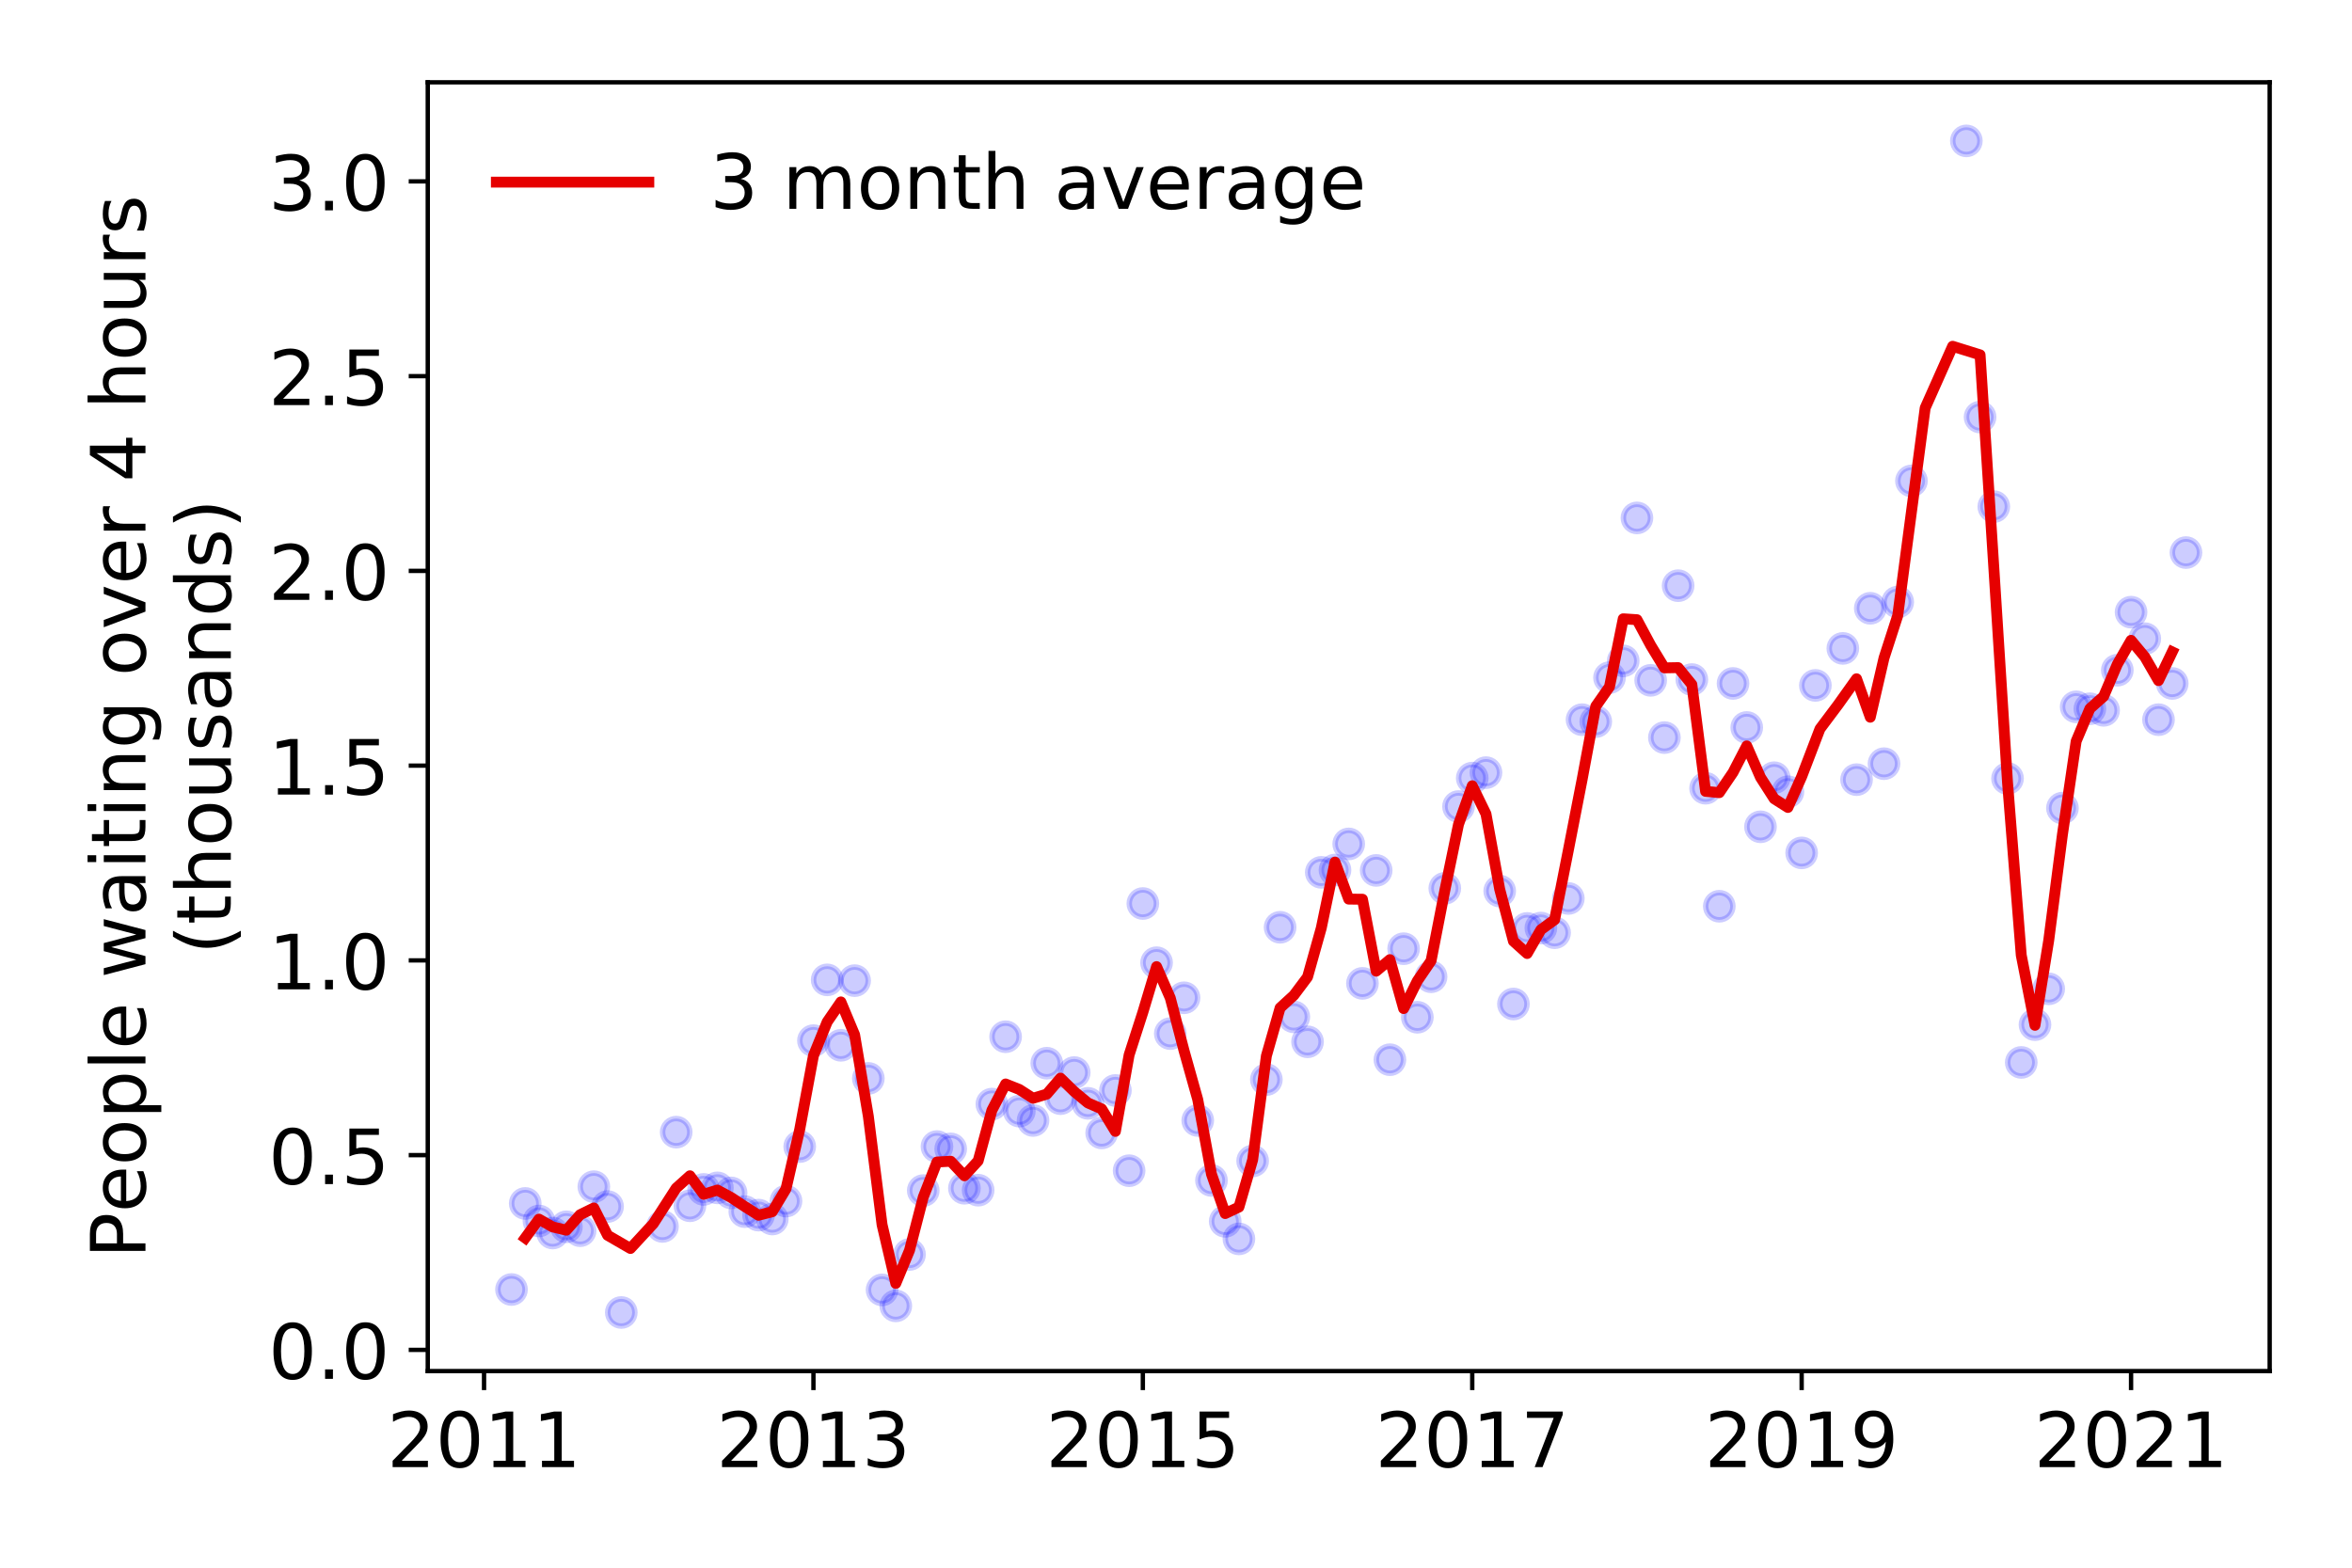 <?xml version="1.0" encoding="utf-8" standalone="no"?>
<!DOCTYPE svg PUBLIC "-//W3C//DTD SVG 1.1//EN"
  "http://www.w3.org/Graphics/SVG/1.1/DTD/svg11.dtd">
<!-- Created with matplotlib (https://matplotlib.org/) -->
<svg height="288pt" version="1.1" viewBox="0 0 432 288" width="432pt" xmlns="http://www.w3.org/2000/svg" xmlns:xlink="http://www.w3.org/1999/xlink">
 <defs>
  <style type="text/css">
*{stroke-linecap:butt;stroke-linejoin:round;}
  </style>
 </defs>
 <g id="figure_1">
  <g id="patch_1">
   <path d="M 0 288 
L 432 288 
L 432 0 
L 0 0 
z
" style="fill:#ffffff;"/>
  </g>
  <g id="axes_1">
   <g id="patch_2">
    <path d="M 78.57 251.88 
L 416.88 251.88 
L 416.88 15.12 
L 78.57 15.12 
z
" style="fill:#ffffff;"/>
   </g>
   <g id="matplotlib.axis_1">
    <g id="xtick_1">
     <g id="line2d_1">
      <defs>
       <path d="M 0 0 
L 0 3.5 
" id="m5e35ccc329" style="stroke:#000000;stroke-width:0.8;"/>
      </defs>
      <g>
       <use style="stroke:#000000;stroke-width:0.8;" x="88.906" xlink:href="#m5e35ccc329" y="251.88"/>
      </g>
     </g>
     <g id="text_1">
      <!-- 2011 -->
      <defs>
       <path d="M 19.188 8.297 
L 53.609 8.297 
L 53.609 0 
L 7.328 0 
L 7.328 8.297 
Q 12.938 14.109 22.625 23.891 
Q 32.328 33.688 34.812 36.531 
Q 39.547 41.844 41.422 45.531 
Q 43.312 49.219 43.312 52.781 
Q 43.312 58.594 39.234 62.25 
Q 35.156 65.922 28.609 65.922 
Q 23.969 65.922 18.812 64.312 
Q 13.672 62.703 7.812 59.422 
L 7.812 69.391 
Q 13.766 71.781 18.938 73 
Q 24.125 74.219 28.422 74.219 
Q 39.75 74.219 46.484 68.547 
Q 53.219 62.891 53.219 53.422 
Q 53.219 48.922 51.531 44.891 
Q 49.859 40.875 45.406 35.406 
Q 44.188 33.984 37.641 27.219 
Q 31.109 20.453 19.188 8.297 
z
" id="DejaVuSans-50"/>
       <path d="M 31.781 66.406 
Q 24.172 66.406 20.328 58.906 
Q 16.5 51.422 16.5 36.375 
Q 16.5 21.391 20.328 13.891 
Q 24.172 6.391 31.781 6.391 
Q 39.453 6.391 43.281 13.891 
Q 47.125 21.391 47.125 36.375 
Q 47.125 51.422 43.281 58.906 
Q 39.453 66.406 31.781 66.406 
z
M 31.781 74.219 
Q 44.047 74.219 50.516 64.516 
Q 56.984 54.828 56.984 36.375 
Q 56.984 17.969 50.516 8.266 
Q 44.047 -1.422 31.781 -1.422 
Q 19.531 -1.422 13.062 8.266 
Q 6.594 17.969 6.594 36.375 
Q 6.594 54.828 13.062 64.516 
Q 19.531 74.219 31.781 74.219 
z
" id="DejaVuSans-48"/>
       <path d="M 12.406 8.297 
L 28.516 8.297 
L 28.516 63.922 
L 10.984 60.406 
L 10.984 69.391 
L 28.422 72.906 
L 38.281 72.906 
L 38.281 8.297 
L 54.391 8.297 
L 54.391 0 
L 12.406 0 
z
" id="DejaVuSans-49"/>
      </defs>
      <g transform="translate(71.091 269.518)scale(0.14 -0.14)">
       <use xlink:href="#DejaVuSans-50"/>
       <use x="63.623" xlink:href="#DejaVuSans-48"/>
       <use x="127.246" xlink:href="#DejaVuSans-49"/>
       <use x="190.869" xlink:href="#DejaVuSans-49"/>
      </g>
     </g>
    </g>
    <g id="xtick_2">
     <g id="line2d_2">
      <g>
       <use style="stroke:#000000;stroke-width:0.8;" x="149.408" xlink:href="#m5e35ccc329" y="251.88"/>
      </g>
     </g>
     <g id="text_2">
      <!-- 2013 -->
      <defs>
       <path d="M 40.578 39.312 
Q 47.656 37.797 51.625 33 
Q 55.609 28.219 55.609 21.188 
Q 55.609 10.406 48.188 4.484 
Q 40.766 -1.422 27.094 -1.422 
Q 22.516 -1.422 17.656 -0.516 
Q 12.797 0.391 7.625 2.203 
L 7.625 11.719 
Q 11.719 9.328 16.594 8.109 
Q 21.484 6.891 26.812 6.891 
Q 36.078 6.891 40.938 10.547 
Q 45.797 14.203 45.797 21.188 
Q 45.797 27.641 41.281 31.266 
Q 36.766 34.906 28.719 34.906 
L 20.219 34.906 
L 20.219 43.016 
L 29.109 43.016 
Q 36.375 43.016 40.234 45.922 
Q 44.094 48.828 44.094 54.297 
Q 44.094 59.906 40.109 62.906 
Q 36.141 65.922 28.719 65.922 
Q 24.656 65.922 20.016 65.031 
Q 15.375 64.156 9.812 62.312 
L 9.812 71.094 
Q 15.438 72.656 20.344 73.438 
Q 25.25 74.219 29.594 74.219 
Q 40.828 74.219 47.359 69.109 
Q 53.906 64.016 53.906 55.328 
Q 53.906 49.266 50.438 45.094 
Q 46.969 40.922 40.578 39.312 
z
" id="DejaVuSans-51"/>
      </defs>
      <g transform="translate(131.593 269.518)scale(0.14 -0.14)">
       <use xlink:href="#DejaVuSans-50"/>
       <use x="63.623" xlink:href="#DejaVuSans-48"/>
       <use x="127.246" xlink:href="#DejaVuSans-49"/>
       <use x="190.869" xlink:href="#DejaVuSans-51"/>
      </g>
     </g>
    </g>
    <g id="xtick_3">
     <g id="line2d_3">
      <g>
       <use style="stroke:#000000;stroke-width:0.8;" x="209.911" xlink:href="#m5e35ccc329" y="251.88"/>
      </g>
     </g>
     <g id="text_3">
      <!-- 2015 -->
      <defs>
       <path d="M 10.797 72.906 
L 49.516 72.906 
L 49.516 64.594 
L 19.828 64.594 
L 19.828 46.734 
Q 21.969 47.469 24.109 47.828 
Q 26.266 48.188 28.422 48.188 
Q 40.625 48.188 47.75 41.5 
Q 54.891 34.812 54.891 23.391 
Q 54.891 11.625 47.562 5.094 
Q 40.234 -1.422 26.906 -1.422 
Q 22.312 -1.422 17.547 -0.641 
Q 12.797 0.141 7.719 1.703 
L 7.719 11.625 
Q 12.109 9.234 16.797 8.062 
Q 21.484 6.891 26.703 6.891 
Q 35.156 6.891 40.078 11.328 
Q 45.016 15.766 45.016 23.391 
Q 45.016 31 40.078 35.438 
Q 35.156 39.891 26.703 39.891 
Q 22.75 39.891 18.812 39.016 
Q 14.891 38.141 10.797 36.281 
z
" id="DejaVuSans-53"/>
      </defs>
      <g transform="translate(192.096 269.518)scale(0.14 -0.14)">
       <use xlink:href="#DejaVuSans-50"/>
       <use x="63.623" xlink:href="#DejaVuSans-48"/>
       <use x="127.246" xlink:href="#DejaVuSans-49"/>
       <use x="190.869" xlink:href="#DejaVuSans-53"/>
      </g>
     </g>
    </g>
    <g id="xtick_4">
     <g id="line2d_4">
      <g>
       <use style="stroke:#000000;stroke-width:0.8;" x="270.413" xlink:href="#m5e35ccc329" y="251.88"/>
      </g>
     </g>
     <g id="text_4">
      <!-- 2017 -->
      <defs>
       <path d="M 8.203 72.906 
L 55.078 72.906 
L 55.078 68.703 
L 28.609 0 
L 18.312 0 
L 43.219 64.594 
L 8.203 64.594 
z
" id="DejaVuSans-55"/>
      </defs>
      <g transform="translate(252.598 269.518)scale(0.14 -0.14)">
       <use xlink:href="#DejaVuSans-50"/>
       <use x="63.623" xlink:href="#DejaVuSans-48"/>
       <use x="127.246" xlink:href="#DejaVuSans-49"/>
       <use x="190.869" xlink:href="#DejaVuSans-55"/>
      </g>
     </g>
    </g>
    <g id="xtick_5">
     <g id="line2d_5">
      <g>
       <use style="stroke:#000000;stroke-width:0.8;" x="330.916" xlink:href="#m5e35ccc329" y="251.88"/>
      </g>
     </g>
     <g id="text_5">
      <!-- 2019 -->
      <defs>
       <path d="M 10.984 1.516 
L 10.984 10.5 
Q 14.703 8.734 18.5 7.812 
Q 22.312 6.891 25.984 6.891 
Q 35.75 6.891 40.891 13.453 
Q 46.047 20.016 46.781 33.406 
Q 43.953 29.203 39.594 26.953 
Q 35.25 24.703 29.984 24.703 
Q 19.047 24.703 12.672 31.312 
Q 6.297 37.938 6.297 49.422 
Q 6.297 60.641 12.938 67.422 
Q 19.578 74.219 30.609 74.219 
Q 43.266 74.219 49.922 64.516 
Q 56.594 54.828 56.594 36.375 
Q 56.594 19.141 48.406 8.859 
Q 40.234 -1.422 26.422 -1.422 
Q 22.703 -1.422 18.891 -0.688 
Q 15.094 0.047 10.984 1.516 
z
M 30.609 32.422 
Q 37.25 32.422 41.125 36.953 
Q 45.016 41.5 45.016 49.422 
Q 45.016 57.281 41.125 61.844 
Q 37.25 66.406 30.609 66.406 
Q 23.969 66.406 20.094 61.844 
Q 16.219 57.281 16.219 49.422 
Q 16.219 41.5 20.094 36.953 
Q 23.969 32.422 30.609 32.422 
z
" id="DejaVuSans-57"/>
      </defs>
      <g transform="translate(313.101 269.518)scale(0.14 -0.14)">
       <use xlink:href="#DejaVuSans-50"/>
       <use x="63.623" xlink:href="#DejaVuSans-48"/>
       <use x="127.246" xlink:href="#DejaVuSans-49"/>
       <use x="190.869" xlink:href="#DejaVuSans-57"/>
      </g>
     </g>
    </g>
    <g id="xtick_6">
     <g id="line2d_6">
      <g>
       <use style="stroke:#000000;stroke-width:0.8;" x="391.419" xlink:href="#m5e35ccc329" y="251.88"/>
      </g>
     </g>
     <g id="text_6">
      <!-- 2021 -->
      <g transform="translate(373.604 269.518)scale(0.14 -0.14)">
       <use xlink:href="#DejaVuSans-50"/>
       <use x="63.623" xlink:href="#DejaVuSans-48"/>
       <use x="127.246" xlink:href="#DejaVuSans-50"/>
       <use x="190.869" xlink:href="#DejaVuSans-49"/>
      </g>
     </g>
    </g>
   </g>
   <g id="matplotlib.axis_2">
    <g id="ytick_1">
     <g id="line2d_7">
      <defs>
       <path d="M 0 0 
L -3.5 0 
" id="m0dd1dda1e1" style="stroke:#000000;stroke-width:0.8;"/>
      </defs>
      <g>
       <use style="stroke:#000000;stroke-width:0.8;" x="78.57" xlink:href="#m0dd1dda1e1" y="247.987"/>
      </g>
     </g>
     <g id="text_7">
      <!-- 0.0 -->
      <defs>
       <path d="M 10.688 12.406 
L 21 12.406 
L 21 0 
L 10.688 0 
z
" id="DejaVuSans-46"/>
      </defs>
      <g transform="translate(49.306 253.306)scale(0.14 -0.14)">
       <use xlink:href="#DejaVuSans-48"/>
       <use x="63.623" xlink:href="#DejaVuSans-46"/>
       <use x="95.41" xlink:href="#DejaVuSans-48"/>
      </g>
     </g>
    </g>
    <g id="ytick_2">
     <g id="line2d_8">
      <g>
       <use style="stroke:#000000;stroke-width:0.8;" x="78.57" xlink:href="#m0dd1dda1e1" y="212.21"/>
      </g>
     </g>
     <g id="text_8">
      <!-- 0.5 -->
      <g transform="translate(49.306 217.529)scale(0.14 -0.14)">
       <use xlink:href="#DejaVuSans-48"/>
       <use x="63.623" xlink:href="#DejaVuSans-46"/>
       <use x="95.41" xlink:href="#DejaVuSans-53"/>
      </g>
     </g>
    </g>
    <g id="ytick_3">
     <g id="line2d_9">
      <g>
       <use style="stroke:#000000;stroke-width:0.8;" x="78.57" xlink:href="#m0dd1dda1e1" y="176.433"/>
      </g>
     </g>
     <g id="text_9">
      <!-- 1.0 -->
      <g transform="translate(49.306 181.752)scale(0.14 -0.14)">
       <use xlink:href="#DejaVuSans-49"/>
       <use x="63.623" xlink:href="#DejaVuSans-46"/>
       <use x="95.41" xlink:href="#DejaVuSans-48"/>
      </g>
     </g>
    </g>
    <g id="ytick_4">
     <g id="line2d_10">
      <g>
       <use style="stroke:#000000;stroke-width:0.8;" x="78.57" xlink:href="#m0dd1dda1e1" y="140.655"/>
      </g>
     </g>
     <g id="text_10">
      <!-- 1.5 -->
      <g transform="translate(49.306 145.974)scale(0.14 -0.14)">
       <use xlink:href="#DejaVuSans-49"/>
       <use x="63.623" xlink:href="#DejaVuSans-46"/>
       <use x="95.41" xlink:href="#DejaVuSans-53"/>
      </g>
     </g>
    </g>
    <g id="ytick_5">
     <g id="line2d_11">
      <g>
       <use style="stroke:#000000;stroke-width:0.8;" x="78.57" xlink:href="#m0dd1dda1e1" y="104.878"/>
      </g>
     </g>
     <g id="text_11">
      <!-- 2.0 -->
      <g transform="translate(49.306 110.197)scale(0.14 -0.14)">
       <use xlink:href="#DejaVuSans-50"/>
       <use x="63.623" xlink:href="#DejaVuSans-46"/>
       <use x="95.41" xlink:href="#DejaVuSans-48"/>
      </g>
     </g>
    </g>
    <g id="ytick_6">
     <g id="line2d_12">
      <g>
       <use style="stroke:#000000;stroke-width:0.8;" x="78.57" xlink:href="#m0dd1dda1e1" y="69.101"/>
      </g>
     </g>
     <g id="text_12">
      <!-- 2.5 -->
      <g transform="translate(49.306 74.42)scale(0.14 -0.14)">
       <use xlink:href="#DejaVuSans-50"/>
       <use x="63.623" xlink:href="#DejaVuSans-46"/>
       <use x="95.41" xlink:href="#DejaVuSans-53"/>
      </g>
     </g>
    </g>
    <g id="ytick_7">
     <g id="line2d_13">
      <g>
       <use style="stroke:#000000;stroke-width:0.8;" x="78.57" xlink:href="#m0dd1dda1e1" y="33.324"/>
      </g>
     </g>
     <g id="text_13">
      <!-- 3.0 -->
      <g transform="translate(49.306 38.642)scale(0.14 -0.14)">
       <use xlink:href="#DejaVuSans-51"/>
       <use x="63.623" xlink:href="#DejaVuSans-46"/>
       <use x="95.41" xlink:href="#DejaVuSans-48"/>
      </g>
     </g>
    </g>
    <g id="text_14">
     <!-- People waiting over 4 hours -->
     <defs>
      <path d="M 19.672 64.797 
L 19.672 37.406 
L 32.078 37.406 
Q 38.969 37.406 42.719 40.969 
Q 46.484 44.531 46.484 51.125 
Q 46.484 57.672 42.719 61.234 
Q 38.969 64.797 32.078 64.797 
z
M 9.812 72.906 
L 32.078 72.906 
Q 44.344 72.906 50.609 67.359 
Q 56.891 61.812 56.891 51.125 
Q 56.891 40.328 50.609 34.812 
Q 44.344 29.297 32.078 29.297 
L 19.672 29.297 
L 19.672 0 
L 9.812 0 
z
" id="DejaVuSans-80"/>
      <path d="M 56.203 29.594 
L 56.203 25.203 
L 14.891 25.203 
Q 15.484 15.922 20.484 11.062 
Q 25.484 6.203 34.422 6.203 
Q 39.594 6.203 44.453 7.469 
Q 49.312 8.734 54.109 11.281 
L 54.109 2.781 
Q 49.266 0.734 44.188 -0.344 
Q 39.109 -1.422 33.891 -1.422 
Q 20.797 -1.422 13.156 6.188 
Q 5.516 13.812 5.516 26.812 
Q 5.516 40.234 12.766 48.109 
Q 20.016 56 32.328 56 
Q 43.359 56 49.781 48.891 
Q 56.203 41.797 56.203 29.594 
z
M 47.219 32.234 
Q 47.125 39.594 43.094 43.984 
Q 39.062 48.391 32.422 48.391 
Q 24.906 48.391 20.391 44.141 
Q 15.875 39.891 15.188 32.172 
z
" id="DejaVuSans-101"/>
      <path d="M 30.609 48.391 
Q 23.391 48.391 19.188 42.75 
Q 14.984 37.109 14.984 27.297 
Q 14.984 17.484 19.156 11.844 
Q 23.344 6.203 30.609 6.203 
Q 37.797 6.203 41.984 11.859 
Q 46.188 17.531 46.188 27.297 
Q 46.188 37.016 41.984 42.703 
Q 37.797 48.391 30.609 48.391 
z
M 30.609 56 
Q 42.328 56 49.016 48.375 
Q 55.719 40.766 55.719 27.297 
Q 55.719 13.875 49.016 6.219 
Q 42.328 -1.422 30.609 -1.422 
Q 18.844 -1.422 12.172 6.219 
Q 5.516 13.875 5.516 27.297 
Q 5.516 40.766 12.172 48.375 
Q 18.844 56 30.609 56 
z
" id="DejaVuSans-111"/>
      <path d="M 18.109 8.203 
L 18.109 -20.797 
L 9.078 -20.797 
L 9.078 54.688 
L 18.109 54.688 
L 18.109 46.391 
Q 20.953 51.266 25.266 53.625 
Q 29.594 56 35.594 56 
Q 45.562 56 51.781 48.094 
Q 58.016 40.188 58.016 27.297 
Q 58.016 14.406 51.781 6.484 
Q 45.562 -1.422 35.594 -1.422 
Q 29.594 -1.422 25.266 0.953 
Q 20.953 3.328 18.109 8.203 
z
M 48.688 27.297 
Q 48.688 37.203 44.609 42.844 
Q 40.531 48.484 33.406 48.484 
Q 26.266 48.484 22.188 42.844 
Q 18.109 37.203 18.109 27.297 
Q 18.109 17.391 22.188 11.75 
Q 26.266 6.109 33.406 6.109 
Q 40.531 6.109 44.609 11.75 
Q 48.688 17.391 48.688 27.297 
z
" id="DejaVuSans-112"/>
      <path d="M 9.422 75.984 
L 18.406 75.984 
L 18.406 0 
L 9.422 0 
z
" id="DejaVuSans-108"/>
      <path id="DejaVuSans-32"/>
      <path d="M 4.203 54.688 
L 13.188 54.688 
L 24.422 12.016 
L 35.594 54.688 
L 46.188 54.688 
L 57.422 12.016 
L 68.609 54.688 
L 77.594 54.688 
L 63.281 0 
L 52.688 0 
L 40.922 44.828 
L 29.109 0 
L 18.5 0 
z
" id="DejaVuSans-119"/>
      <path d="M 34.281 27.484 
Q 23.391 27.484 19.188 25 
Q 14.984 22.516 14.984 16.5 
Q 14.984 11.719 18.141 8.906 
Q 21.297 6.109 26.703 6.109 
Q 34.188 6.109 38.703 11.406 
Q 43.219 16.703 43.219 25.484 
L 43.219 27.484 
z
M 52.203 31.203 
L 52.203 0 
L 43.219 0 
L 43.219 8.297 
Q 40.141 3.328 35.547 0.953 
Q 30.953 -1.422 24.312 -1.422 
Q 15.922 -1.422 10.953 3.297 
Q 6 8.016 6 15.922 
Q 6 25.141 12.172 29.828 
Q 18.359 34.516 30.609 34.516 
L 43.219 34.516 
L 43.219 35.406 
Q 43.219 41.609 39.141 45 
Q 35.062 48.391 27.688 48.391 
Q 23 48.391 18.547 47.266 
Q 14.109 46.141 10.016 43.891 
L 10.016 52.203 
Q 14.938 54.109 19.578 55.047 
Q 24.219 56 28.609 56 
Q 40.484 56 46.344 49.844 
Q 52.203 43.703 52.203 31.203 
z
" id="DejaVuSans-97"/>
      <path d="M 9.422 54.688 
L 18.406 54.688 
L 18.406 0 
L 9.422 0 
z
M 9.422 75.984 
L 18.406 75.984 
L 18.406 64.594 
L 9.422 64.594 
z
" id="DejaVuSans-105"/>
      <path d="M 18.312 70.219 
L 18.312 54.688 
L 36.812 54.688 
L 36.812 47.703 
L 18.312 47.703 
L 18.312 18.016 
Q 18.312 11.328 20.141 9.422 
Q 21.969 7.516 27.594 7.516 
L 36.812 7.516 
L 36.812 0 
L 27.594 0 
Q 17.188 0 13.234 3.875 
Q 9.281 7.766 9.281 18.016 
L 9.281 47.703 
L 2.688 47.703 
L 2.688 54.688 
L 9.281 54.688 
L 9.281 70.219 
z
" id="DejaVuSans-116"/>
      <path d="M 54.891 33.016 
L 54.891 0 
L 45.906 0 
L 45.906 32.719 
Q 45.906 40.484 42.875 44.328 
Q 39.844 48.188 33.797 48.188 
Q 26.516 48.188 22.312 43.547 
Q 18.109 38.922 18.109 30.906 
L 18.109 0 
L 9.078 0 
L 9.078 54.688 
L 18.109 54.688 
L 18.109 46.188 
Q 21.344 51.125 25.703 53.562 
Q 30.078 56 35.797 56 
Q 45.219 56 50.047 50.172 
Q 54.891 44.344 54.891 33.016 
z
" id="DejaVuSans-110"/>
      <path d="M 45.406 27.984 
Q 45.406 37.75 41.375 43.109 
Q 37.359 48.484 30.078 48.484 
Q 22.859 48.484 18.828 43.109 
Q 14.797 37.75 14.797 27.984 
Q 14.797 18.266 18.828 12.891 
Q 22.859 7.516 30.078 7.516 
Q 37.359 7.516 41.375 12.891 
Q 45.406 18.266 45.406 27.984 
z
M 54.391 6.781 
Q 54.391 -7.172 48.188 -13.984 
Q 42 -20.797 29.203 -20.797 
Q 24.469 -20.797 20.266 -20.094 
Q 16.062 -19.391 12.109 -17.922 
L 12.109 -9.188 
Q 16.062 -11.328 19.922 -12.344 
Q 23.781 -13.375 27.781 -13.375 
Q 36.625 -13.375 41.016 -8.766 
Q 45.406 -4.156 45.406 5.172 
L 45.406 9.625 
Q 42.625 4.781 38.281 2.391 
Q 33.938 0 27.875 0 
Q 17.828 0 11.672 7.656 
Q 5.516 15.328 5.516 27.984 
Q 5.516 40.672 11.672 48.328 
Q 17.828 56 27.875 56 
Q 33.938 56 38.281 53.609 
Q 42.625 51.219 45.406 46.391 
L 45.406 54.688 
L 54.391 54.688 
z
" id="DejaVuSans-103"/>
      <path d="M 2.984 54.688 
L 12.5 54.688 
L 29.594 8.797 
L 46.688 54.688 
L 56.203 54.688 
L 35.688 0 
L 23.484 0 
z
" id="DejaVuSans-118"/>
      <path d="M 41.109 46.297 
Q 39.594 47.172 37.812 47.578 
Q 36.031 48 33.891 48 
Q 26.266 48 22.188 43.047 
Q 18.109 38.094 18.109 28.812 
L 18.109 0 
L 9.078 0 
L 9.078 54.688 
L 18.109 54.688 
L 18.109 46.188 
Q 20.953 51.172 25.484 53.578 
Q 30.031 56 36.531 56 
Q 37.453 56 38.578 55.875 
Q 39.703 55.766 41.062 55.516 
z
" id="DejaVuSans-114"/>
      <path d="M 37.797 64.312 
L 12.891 25.391 
L 37.797 25.391 
z
M 35.203 72.906 
L 47.609 72.906 
L 47.609 25.391 
L 58.016 25.391 
L 58.016 17.188 
L 47.609 17.188 
L 47.609 0 
L 37.797 0 
L 37.797 17.188 
L 4.891 17.188 
L 4.891 26.703 
z
" id="DejaVuSans-52"/>
      <path d="M 54.891 33.016 
L 54.891 0 
L 45.906 0 
L 45.906 32.719 
Q 45.906 40.484 42.875 44.328 
Q 39.844 48.188 33.797 48.188 
Q 26.516 48.188 22.312 43.547 
Q 18.109 38.922 18.109 30.906 
L 18.109 0 
L 9.078 0 
L 9.078 75.984 
L 18.109 75.984 
L 18.109 46.188 
Q 21.344 51.125 25.703 53.562 
Q 30.078 56 35.797 56 
Q 45.219 56 50.047 50.172 
Q 54.891 44.344 54.891 33.016 
z
" id="DejaVuSans-104"/>
      <path d="M 8.5 21.578 
L 8.5 54.688 
L 17.484 54.688 
L 17.484 21.922 
Q 17.484 14.156 20.5 10.266 
Q 23.531 6.391 29.594 6.391 
Q 36.859 6.391 41.078 11.031 
Q 45.312 15.672 45.312 23.688 
L 45.312 54.688 
L 54.297 54.688 
L 54.297 0 
L 45.312 0 
L 45.312 8.406 
Q 42.047 3.422 37.719 1 
Q 33.406 -1.422 27.688 -1.422 
Q 18.266 -1.422 13.375 4.438 
Q 8.5 10.297 8.5 21.578 
z
M 31.109 56 
z
" id="DejaVuSans-117"/>
      <path d="M 44.281 53.078 
L 44.281 44.578 
Q 40.484 46.531 36.375 47.5 
Q 32.281 48.484 27.875 48.484 
Q 21.188 48.484 17.844 46.438 
Q 14.5 44.391 14.5 40.281 
Q 14.5 37.156 16.891 35.375 
Q 19.281 33.594 26.516 31.984 
L 29.594 31.297 
Q 39.156 29.25 43.188 25.516 
Q 47.219 21.781 47.219 15.094 
Q 47.219 7.469 41.188 3.016 
Q 35.156 -1.422 24.609 -1.422 
Q 20.219 -1.422 15.453 -0.562 
Q 10.688 0.297 5.422 2 
L 5.422 11.281 
Q 10.406 8.688 15.234 7.391 
Q 20.062 6.109 24.812 6.109 
Q 31.156 6.109 34.562 8.281 
Q 37.984 10.453 37.984 14.406 
Q 37.984 18.062 35.516 20.016 
Q 33.062 21.969 24.703 23.781 
L 21.578 24.516 
Q 13.234 26.266 9.516 29.906 
Q 5.812 33.547 5.812 39.891 
Q 5.812 47.609 11.281 51.797 
Q 16.75 56 26.812 56 
Q 31.781 56 36.172 55.266 
Q 40.578 54.547 44.281 53.078 
z
" id="DejaVuSans-115"/>
     </defs>
     <g transform="translate(26.717 231.175)rotate(-90)scale(0.14 -0.14)">
      <use xlink:href="#DejaVuSans-80"/>
      <use x="60.256" xlink:href="#DejaVuSans-101"/>
      <use x="121.779" xlink:href="#DejaVuSans-111"/>
      <use x="182.961" xlink:href="#DejaVuSans-112"/>
      <use x="246.438" xlink:href="#DejaVuSans-108"/>
      <use x="274.221" xlink:href="#DejaVuSans-101"/>
      <use x="335.744" xlink:href="#DejaVuSans-32"/>
      <use x="367.531" xlink:href="#DejaVuSans-119"/>
      <use x="449.318" xlink:href="#DejaVuSans-97"/>
      <use x="510.598" xlink:href="#DejaVuSans-105"/>
      <use x="538.381" xlink:href="#DejaVuSans-116"/>
      <use x="577.59" xlink:href="#DejaVuSans-105"/>
      <use x="605.373" xlink:href="#DejaVuSans-110"/>
      <use x="668.752" xlink:href="#DejaVuSans-103"/>
      <use x="732.229" xlink:href="#DejaVuSans-32"/>
      <use x="764.016" xlink:href="#DejaVuSans-111"/>
      <use x="825.197" xlink:href="#DejaVuSans-118"/>
      <use x="884.377" xlink:href="#DejaVuSans-101"/>
      <use x="945.9" xlink:href="#DejaVuSans-114"/>
      <use x="987.014" xlink:href="#DejaVuSans-32"/>
      <use x="1018.801" xlink:href="#DejaVuSans-52"/>
      <use x="1082.424" xlink:href="#DejaVuSans-32"/>
      <use x="1114.211" xlink:href="#DejaVuSans-104"/>
      <use x="1177.59" xlink:href="#DejaVuSans-111"/>
      <use x="1238.771" xlink:href="#DejaVuSans-117"/>
      <use x="1302.15" xlink:href="#DejaVuSans-114"/>
      <use x="1343.264" xlink:href="#DejaVuSans-115"/>
     </g>
     <!-- (thousands) -->
     <defs>
      <path d="M 31 75.875 
Q 24.469 64.656 21.281 53.656 
Q 18.109 42.672 18.109 31.391 
Q 18.109 20.125 21.312 9.062 
Q 24.516 -2 31 -13.188 
L 23.188 -13.188 
Q 15.875 -1.703 12.234 9.375 
Q 8.594 20.453 8.594 31.391 
Q 8.594 42.281 12.203 53.312 
Q 15.828 64.359 23.188 75.875 
z
" id="DejaVuSans-40"/>
      <path d="M 45.406 46.391 
L 45.406 75.984 
L 54.391 75.984 
L 54.391 0 
L 45.406 0 
L 45.406 8.203 
Q 42.578 3.328 38.25 0.953 
Q 33.938 -1.422 27.875 -1.422 
Q 17.969 -1.422 11.734 6.484 
Q 5.516 14.406 5.516 27.297 
Q 5.516 40.188 11.734 48.094 
Q 17.969 56 27.875 56 
Q 33.938 56 38.25 53.625 
Q 42.578 51.266 45.406 46.391 
z
M 14.797 27.297 
Q 14.797 17.391 18.875 11.75 
Q 22.953 6.109 30.078 6.109 
Q 37.203 6.109 41.297 11.75 
Q 45.406 17.391 45.406 27.297 
Q 45.406 37.203 41.297 42.844 
Q 37.203 48.484 30.078 48.484 
Q 22.953 48.484 18.875 42.844 
Q 14.797 37.203 14.797 27.297 
z
" id="DejaVuSans-100"/>
      <path d="M 8.016 75.875 
L 15.828 75.875 
Q 23.141 64.359 26.781 53.312 
Q 30.422 42.281 30.422 31.391 
Q 30.422 20.453 26.781 9.375 
Q 23.141 -1.703 15.828 -13.188 
L 8.016 -13.188 
Q 14.5 -2 17.703 9.062 
Q 20.906 20.125 20.906 31.391 
Q 20.906 42.672 17.703 53.656 
Q 14.5 64.656 8.016 75.875 
z
" id="DejaVuSans-41"/>
     </defs>
     <g transform="translate(42.394 175.325)rotate(-90)scale(0.14 -0.14)">
      <use xlink:href="#DejaVuSans-40"/>
      <use x="39.014" xlink:href="#DejaVuSans-116"/>
      <use x="78.223" xlink:href="#DejaVuSans-104"/>
      <use x="141.602" xlink:href="#DejaVuSans-111"/>
      <use x="202.783" xlink:href="#DejaVuSans-117"/>
      <use x="266.162" xlink:href="#DejaVuSans-115"/>
      <use x="318.262" xlink:href="#DejaVuSans-97"/>
      <use x="379.541" xlink:href="#DejaVuSans-110"/>
      <use x="442.92" xlink:href="#DejaVuSans-100"/>
      <use x="506.396" xlink:href="#DejaVuSans-115"/>
      <use x="558.496" xlink:href="#DejaVuSans-41"/>
     </g>
    </g>
   </g>
   <g id="line2d_14">
    <defs>
     <path d="M 0 2.5 
C 0.663 2.5 1.299 2.237 1.768 1.768 
C 2.237 1.299 2.5 0.663 2.5 0 
C 2.5 -0.663 2.237 -1.299 1.768 -1.768 
C 1.299 -2.237 0.663 -2.5 0 -2.5 
C -0.663 -2.5 -1.299 -2.237 -1.768 -1.768 
C -2.237 -1.299 -2.5 -0.663 -2.5 0 
C -2.5 0.663 -2.237 1.299 -1.768 1.768 
C -1.299 2.237 -0.663 2.5 0 2.5 
z
" id="mdaf3c155a1" style="stroke:#0000ff;stroke-opacity:0.2;"/>
    </defs>
    <g clip-path="url(#pc9587cd5f3)">
     <use style="fill:#0000ff;fill-opacity:0.2;stroke:#0000ff;stroke-opacity:0.2;" x="401.502" xlink:href="#mdaf3c155a1" y="101.515"/>
     <use style="fill:#0000ff;fill-opacity:0.2;stroke:#0000ff;stroke-opacity:0.2;" x="398.981" xlink:href="#mdaf3c155a1" y="125.557"/>
     <use style="fill:#0000ff;fill-opacity:0.2;stroke:#0000ff;stroke-opacity:0.2;" x="396.46" xlink:href="#mdaf3c155a1" y="132.212"/>
     <use style="fill:#0000ff;fill-opacity:0.2;stroke:#0000ff;stroke-opacity:0.2;" x="393.939" xlink:href="#mdaf3c155a1" y="117.329"/>
     <use style="fill:#0000ff;fill-opacity:0.2;stroke:#0000ff;stroke-opacity:0.2;" x="391.419" xlink:href="#mdaf3c155a1" y="112.463"/>
     <use style="fill:#0000ff;fill-opacity:0.2;stroke:#0000ff;stroke-opacity:0.2;" x="388.898" xlink:href="#mdaf3c155a1" y="123.125"/>
     <use style="fill:#0000ff;fill-opacity:0.2;stroke:#0000ff;stroke-opacity:0.2;" x="386.377" xlink:href="#mdaf3c155a1" y="130.495"/>
     <use style="fill:#0000ff;fill-opacity:0.2;stroke:#0000ff;stroke-opacity:0.2;" x="383.856" xlink:href="#mdaf3c155a1" y="130.208"/>
     <use style="fill:#0000ff;fill-opacity:0.2;stroke:#0000ff;stroke-opacity:0.2;" x="381.335" xlink:href="#mdaf3c155a1" y="129.851"/>
     <use style="fill:#0000ff;fill-opacity:0.2;stroke:#0000ff;stroke-opacity:0.2;" x="378.814" xlink:href="#mdaf3c155a1" y="148.455"/>
     <use style="fill:#0000ff;fill-opacity:0.2;stroke:#0000ff;stroke-opacity:0.2;" x="376.293" xlink:href="#mdaf3c155a1" y="181.656"/>
     <use style="fill:#0000ff;fill-opacity:0.2;stroke:#0000ff;stroke-opacity:0.2;" x="373.772" xlink:href="#mdaf3c155a1" y="188.239"/>
     <use style="fill:#0000ff;fill-opacity:0.2;stroke:#0000ff;stroke-opacity:0.2;" x="371.251" xlink:href="#mdaf3c155a1" y="195.18"/>
     <use style="fill:#0000ff;fill-opacity:0.2;stroke:#0000ff;stroke-opacity:0.2;" x="368.73" xlink:href="#mdaf3c155a1" y="143.017"/>
     <use style="fill:#0000ff;fill-opacity:0.2;stroke:#0000ff;stroke-opacity:0.2;" x="366.209" xlink:href="#mdaf3c155a1" y="93.072"/>
     <use style="fill:#0000ff;fill-opacity:0.2;stroke:#0000ff;stroke-opacity:0.2;" x="363.688" xlink:href="#mdaf3c155a1" y="76.614"/>
     <use style="fill:#0000ff;fill-opacity:0.2;stroke:#0000ff;stroke-opacity:0.2;" x="361.167" xlink:href="#mdaf3c155a1" y="25.882"/>
     <use style="fill:#0000ff;fill-opacity:0.2;stroke:#0000ff;stroke-opacity:0.2;" x="351.083" xlink:href="#mdaf3c155a1" y="88.349"/>
     <use style="fill:#0000ff;fill-opacity:0.2;stroke:#0000ff;stroke-opacity:0.2;" x="348.563" xlink:href="#mdaf3c155a1" y="110.603"/>
     <use style="fill:#0000ff;fill-opacity:0.2;stroke:#0000ff;stroke-opacity:0.2;" x="346.042" xlink:href="#mdaf3c155a1" y="140.298"/>
     <use style="fill:#0000ff;fill-opacity:0.2;stroke:#0000ff;stroke-opacity:0.2;" x="343.521" xlink:href="#mdaf3c155a1" y="111.747"/>
     <use style="fill:#0000ff;fill-opacity:0.2;stroke:#0000ff;stroke-opacity:0.2;" x="341" xlink:href="#mdaf3c155a1" y="143.231"/>
     <use style="fill:#0000ff;fill-opacity:0.2;stroke:#0000ff;stroke-opacity:0.2;" x="338.479" xlink:href="#mdaf3c155a1" y="119.118"/>
     <use style="fill:#0000ff;fill-opacity:0.2;stroke:#0000ff;stroke-opacity:0.2;" x="333.437" xlink:href="#mdaf3c155a1" y="125.915"/>
     <use style="fill:#0000ff;fill-opacity:0.2;stroke:#0000ff;stroke-opacity:0.2;" x="330.916" xlink:href="#mdaf3c155a1" y="156.684"/>
     <use style="fill:#0000ff;fill-opacity:0.2;stroke:#0000ff;stroke-opacity:0.2;" x="328.395" xlink:href="#mdaf3c155a1" y="145.45"/>
     <use style="fill:#0000ff;fill-opacity:0.2;stroke:#0000ff;stroke-opacity:0.2;" x="325.874" xlink:href="#mdaf3c155a1" y="142.874"/>
     <use style="fill:#0000ff;fill-opacity:0.2;stroke:#0000ff;stroke-opacity:0.2;" x="323.353" xlink:href="#mdaf3c155a1" y="151.89"/>
     <use style="fill:#0000ff;fill-opacity:0.2;stroke:#0000ff;stroke-opacity:0.2;" x="320.832" xlink:href="#mdaf3c155a1" y="133.643"/>
     <use style="fill:#0000ff;fill-opacity:0.2;stroke:#0000ff;stroke-opacity:0.2;" x="318.311" xlink:href="#mdaf3c155a1" y="125.557"/>
     <use style="fill:#0000ff;fill-opacity:0.2;stroke:#0000ff;stroke-opacity:0.2;" x="315.79" xlink:href="#mdaf3c155a1" y="166.487"/>
     <use style="fill:#0000ff;fill-opacity:0.2;stroke:#0000ff;stroke-opacity:0.2;" x="313.269" xlink:href="#mdaf3c155a1" y="144.806"/>
     <use style="fill:#0000ff;fill-opacity:0.2;stroke:#0000ff;stroke-opacity:0.2;" x="310.748" xlink:href="#mdaf3c155a1" y="124.842"/>
     <use style="fill:#0000ff;fill-opacity:0.2;stroke:#0000ff;stroke-opacity:0.2;" x="308.228" xlink:href="#mdaf3c155a1" y="107.597"/>
     <use style="fill:#0000ff;fill-opacity:0.2;stroke:#0000ff;stroke-opacity:0.2;" x="305.707" xlink:href="#mdaf3c155a1" y="135.504"/>
     <use style="fill:#0000ff;fill-opacity:0.2;stroke:#0000ff;stroke-opacity:0.2;" x="303.186" xlink:href="#mdaf3c155a1" y="124.985"/>
     <use style="fill:#0000ff;fill-opacity:0.2;stroke:#0000ff;stroke-opacity:0.2;" x="300.665" xlink:href="#mdaf3c155a1" y="95.147"/>
     <use style="fill:#0000ff;fill-opacity:0.2;stroke:#0000ff;stroke-opacity:0.2;" x="298.144" xlink:href="#mdaf3c155a1" y="121.407"/>
     <use style="fill:#0000ff;fill-opacity:0.2;stroke:#0000ff;stroke-opacity:0.2;" x="295.623" xlink:href="#mdaf3c155a1" y="124.484"/>
     <use style="fill:#0000ff;fill-opacity:0.2;stroke:#0000ff;stroke-opacity:0.2;" x="293.102" xlink:href="#mdaf3c155a1" y="132.57"/>
     <use style="fill:#0000ff;fill-opacity:0.2;stroke:#0000ff;stroke-opacity:0.2;" x="290.581" xlink:href="#mdaf3c155a1" y="132.212"/>
     <use style="fill:#0000ff;fill-opacity:0.2;stroke:#0000ff;stroke-opacity:0.2;" x="288.06" xlink:href="#mdaf3c155a1" y="165.056"/>
     <use style="fill:#0000ff;fill-opacity:0.2;stroke:#0000ff;stroke-opacity:0.2;" x="285.539" xlink:href="#mdaf3c155a1" y="171.352"/>
     <use style="fill:#0000ff;fill-opacity:0.2;stroke:#0000ff;stroke-opacity:0.2;" x="283.018" xlink:href="#mdaf3c155a1" y="170.494"/>
     <use style="fill:#0000ff;fill-opacity:0.2;stroke:#0000ff;stroke-opacity:0.2;" x="280.497" xlink:href="#mdaf3c155a1" y="170.565"/>
     <use style="fill:#0000ff;fill-opacity:0.2;stroke:#0000ff;stroke-opacity:0.2;" x="277.976" xlink:href="#mdaf3c155a1" y="184.447"/>
     <use style="fill:#0000ff;fill-opacity:0.2;stroke:#0000ff;stroke-opacity:0.2;" x="275.455" xlink:href="#mdaf3c155a1" y="163.696"/>
     <use style="fill:#0000ff;fill-opacity:0.2;stroke:#0000ff;stroke-opacity:0.2;" x="272.934" xlink:href="#mdaf3c155a1" y="141.943"/>
     <use style="fill:#0000ff;fill-opacity:0.2;stroke:#0000ff;stroke-opacity:0.2;" x="270.413" xlink:href="#mdaf3c155a1" y="142.945"/>
     <use style="fill:#0000ff;fill-opacity:0.2;stroke:#0000ff;stroke-opacity:0.2;" x="267.893" xlink:href="#mdaf3c155a1" y="148.169"/>
     <use style="fill:#0000ff;fill-opacity:0.2;stroke:#0000ff;stroke-opacity:0.2;" x="265.372" xlink:href="#mdaf3c155a1" y="163.195"/>
     <use style="fill:#0000ff;fill-opacity:0.2;stroke:#0000ff;stroke-opacity:0.2;" x="262.851" xlink:href="#mdaf3c155a1" y="179.438"/>
     <use style="fill:#0000ff;fill-opacity:0.2;stroke:#0000ff;stroke-opacity:0.2;" x="260.33" xlink:href="#mdaf3c155a1" y="186.88"/>
     <use style="fill:#0000ff;fill-opacity:0.2;stroke:#0000ff;stroke-opacity:0.2;" x="257.809" xlink:href="#mdaf3c155a1" y="174.286"/>
     <use style="fill:#0000ff;fill-opacity:0.2;stroke:#0000ff;stroke-opacity:0.2;" x="255.288" xlink:href="#mdaf3c155a1" y="194.679"/>
     <use style="fill:#0000ff;fill-opacity:0.2;stroke:#0000ff;stroke-opacity:0.2;" x="252.767" xlink:href="#mdaf3c155a1" y="159.904"/>
     <use style="fill:#0000ff;fill-opacity:0.2;stroke:#0000ff;stroke-opacity:0.2;" x="250.246" xlink:href="#mdaf3c155a1" y="180.655"/>
     <use style="fill:#0000ff;fill-opacity:0.2;stroke:#0000ff;stroke-opacity:0.2;" x="247.725" xlink:href="#mdaf3c155a1" y="155.038"/>
     <use style="fill:#0000ff;fill-opacity:0.2;stroke:#0000ff;stroke-opacity:0.2;" x="245.204" xlink:href="#mdaf3c155a1" y="159.832"/>
     <use style="fill:#0000ff;fill-opacity:0.2;stroke:#0000ff;stroke-opacity:0.2;" x="242.683" xlink:href="#mdaf3c155a1" y="160.261"/>
     <use style="fill:#0000ff;fill-opacity:0.2;stroke:#0000ff;stroke-opacity:0.2;" x="240.162" xlink:href="#mdaf3c155a1" y="191.388"/>
     <use style="fill:#0000ff;fill-opacity:0.2;stroke:#0000ff;stroke-opacity:0.2;" x="237.641" xlink:href="#mdaf3c155a1" y="186.808"/>
     <use style="fill:#0000ff;fill-opacity:0.2;stroke:#0000ff;stroke-opacity:0.2;" x="235.12" xlink:href="#mdaf3c155a1" y="170.351"/>
     <use style="fill:#0000ff;fill-opacity:0.2;stroke:#0000ff;stroke-opacity:0.2;" x="232.599" xlink:href="#mdaf3c155a1" y="198.329"/>
     <use style="fill:#0000ff;fill-opacity:0.2;stroke:#0000ff;stroke-opacity:0.2;" x="230.078" xlink:href="#mdaf3c155a1" y="213.283"/>
     <use style="fill:#0000ff;fill-opacity:0.2;stroke:#0000ff;stroke-opacity:0.2;" x="227.557" xlink:href="#mdaf3c155a1" y="227.594"/>
     <use style="fill:#0000ff;fill-opacity:0.2;stroke:#0000ff;stroke-opacity:0.2;" x="225.037" xlink:href="#mdaf3c155a1" y="224.374"/>
     <use style="fill:#0000ff;fill-opacity:0.2;stroke:#0000ff;stroke-opacity:0.2;" x="222.516" xlink:href="#mdaf3c155a1" y="216.861"/>
     <use style="fill:#0000ff;fill-opacity:0.2;stroke:#0000ff;stroke-opacity:0.2;" x="219.995" xlink:href="#mdaf3c155a1" y="205.842"/>
     <use style="fill:#0000ff;fill-opacity:0.2;stroke:#0000ff;stroke-opacity:0.2;" x="217.474" xlink:href="#mdaf3c155a1" y="183.302"/>
     <use style="fill:#0000ff;fill-opacity:0.2;stroke:#0000ff;stroke-opacity:0.2;" x="214.953" xlink:href="#mdaf3c155a1" y="189.885"/>
     <use style="fill:#0000ff;fill-opacity:0.2;stroke:#0000ff;stroke-opacity:0.2;" x="212.432" xlink:href="#mdaf3c155a1" y="176.862"/>
     <use style="fill:#0000ff;fill-opacity:0.2;stroke:#0000ff;stroke-opacity:0.2;" x="209.911" xlink:href="#mdaf3c155a1" y="165.986"/>
     <use style="fill:#0000ff;fill-opacity:0.2;stroke:#0000ff;stroke-opacity:0.2;" x="207.39" xlink:href="#mdaf3c155a1" y="215.072"/>
     <use style="fill:#0000ff;fill-opacity:0.2;stroke:#0000ff;stroke-opacity:0.2;" x="204.869" xlink:href="#mdaf3c155a1" y="200.332"/>
     <use style="fill:#0000ff;fill-opacity:0.2;stroke:#0000ff;stroke-opacity:0.2;" x="202.348" xlink:href="#mdaf3c155a1" y="208.131"/>
     <use style="fill:#0000ff;fill-opacity:0.2;stroke:#0000ff;stroke-opacity:0.2;" x="199.827" xlink:href="#mdaf3c155a1" y="202.693"/>
     <use style="fill:#0000ff;fill-opacity:0.2;stroke:#0000ff;stroke-opacity:0.2;" x="197.306" xlink:href="#mdaf3c155a1" y="197.041"/>
     <use style="fill:#0000ff;fill-opacity:0.2;stroke:#0000ff;stroke-opacity:0.2;" x="194.785" xlink:href="#mdaf3c155a1" y="201.835"/>
     <use style="fill:#0000ff;fill-opacity:0.2;stroke:#0000ff;stroke-opacity:0.2;" x="192.264" xlink:href="#mdaf3c155a1" y="195.323"/>
     <use style="fill:#0000ff;fill-opacity:0.2;stroke:#0000ff;stroke-opacity:0.2;" x="189.743" xlink:href="#mdaf3c155a1" y="205.842"/>
     <use style="fill:#0000ff;fill-opacity:0.2;stroke:#0000ff;stroke-opacity:0.2;" x="187.222" xlink:href="#mdaf3c155a1" y="204.124"/>
     <use style="fill:#0000ff;fill-opacity:0.2;stroke:#0000ff;stroke-opacity:0.2;" x="184.702" xlink:href="#mdaf3c155a1" y="190.457"/>
     <use style="fill:#0000ff;fill-opacity:0.2;stroke:#0000ff;stroke-opacity:0.2;" x="182.181" xlink:href="#mdaf3c155a1" y="202.836"/>
     <use style="fill:#0000ff;fill-opacity:0.2;stroke:#0000ff;stroke-opacity:0.2;" x="179.66" xlink:href="#mdaf3c155a1" y="218.65"/>
     <use style="fill:#0000ff;fill-opacity:0.2;stroke:#0000ff;stroke-opacity:0.2;" x="177.139" xlink:href="#mdaf3c155a1" y="218.292"/>
     <use style="fill:#0000ff;fill-opacity:0.2;stroke:#0000ff;stroke-opacity:0.2;" x="174.618" xlink:href="#mdaf3c155a1" y="211.065"/>
     <use style="fill:#0000ff;fill-opacity:0.2;stroke:#0000ff;stroke-opacity:0.2;" x="172.097" xlink:href="#mdaf3c155a1" y="210.636"/>
     <use style="fill:#0000ff;fill-opacity:0.2;stroke:#0000ff;stroke-opacity:0.2;" x="169.576" xlink:href="#mdaf3c155a1" y="218.722"/>
     <use style="fill:#0000ff;fill-opacity:0.2;stroke:#0000ff;stroke-opacity:0.2;" x="167.055" xlink:href="#mdaf3c155a1" y="230.457"/>
     <use style="fill:#0000ff;fill-opacity:0.2;stroke:#0000ff;stroke-opacity:0.2;" x="164.534" xlink:href="#mdaf3c155a1" y="239.902"/>
     <use style="fill:#0000ff;fill-opacity:0.2;stroke:#0000ff;stroke-opacity:0.2;" x="162.013" xlink:href="#mdaf3c155a1" y="236.968"/>
     <use style="fill:#0000ff;fill-opacity:0.2;stroke:#0000ff;stroke-opacity:0.2;" x="159.492" xlink:href="#mdaf3c155a1" y="198.114"/>
     <use style="fill:#0000ff;fill-opacity:0.2;stroke:#0000ff;stroke-opacity:0.2;" x="156.971" xlink:href="#mdaf3c155a1" y="180.154"/>
     <use style="fill:#0000ff;fill-opacity:0.2;stroke:#0000ff;stroke-opacity:0.2;" x="154.45" xlink:href="#mdaf3c155a1" y="192.032"/>
     <use style="fill:#0000ff;fill-opacity:0.2;stroke:#0000ff;stroke-opacity:0.2;" x="151.929" xlink:href="#mdaf3c155a1" y="180.011"/>
     <use style="fill:#0000ff;fill-opacity:0.2;stroke:#0000ff;stroke-opacity:0.2;" x="149.408" xlink:href="#mdaf3c155a1" y="191.173"/>
     <use style="fill:#0000ff;fill-opacity:0.2;stroke:#0000ff;stroke-opacity:0.2;" x="146.887" xlink:href="#mdaf3c155a1" y="210.636"/>
     <use style="fill:#0000ff;fill-opacity:0.2;stroke:#0000ff;stroke-opacity:0.2;" x="144.367" xlink:href="#mdaf3c155a1" y="220.654"/>
     <use style="fill:#0000ff;fill-opacity:0.2;stroke:#0000ff;stroke-opacity:0.2;" x="141.846" xlink:href="#mdaf3c155a1" y="223.945"/>
     <use style="fill:#0000ff;fill-opacity:0.2;stroke:#0000ff;stroke-opacity:0.2;" x="139.325" xlink:href="#mdaf3c155a1" y="223.23"/>
     <use style="fill:#0000ff;fill-opacity:0.2;stroke:#0000ff;stroke-opacity:0.2;" x="136.804" xlink:href="#mdaf3c155a1" y="222.586"/>
     <use style="fill:#0000ff;fill-opacity:0.2;stroke:#0000ff;stroke-opacity:0.2;" x="134.283" xlink:href="#mdaf3c155a1" y="219.151"/>
     <use style="fill:#0000ff;fill-opacity:0.2;stroke:#0000ff;stroke-opacity:0.2;" x="131.762" xlink:href="#mdaf3c155a1" y="218.221"/>
     <use style="fill:#0000ff;fill-opacity:0.2;stroke:#0000ff;stroke-opacity:0.2;" x="129.241" xlink:href="#mdaf3c155a1" y="218.507"/>
     <use style="fill:#0000ff;fill-opacity:0.2;stroke:#0000ff;stroke-opacity:0.2;" x="126.72" xlink:href="#mdaf3c155a1" y="221.512"/>
     <use style="fill:#0000ff;fill-opacity:0.2;stroke:#0000ff;stroke-opacity:0.2;" x="124.199" xlink:href="#mdaf3c155a1" y="207.988"/>
     <use style="fill:#0000ff;fill-opacity:0.2;stroke:#0000ff;stroke-opacity:0.2;" x="121.678" xlink:href="#mdaf3c155a1" y="225.305"/>
     <use style="fill:#0000ff;fill-opacity:0.2;stroke:#0000ff;stroke-opacity:0.2;" x="114.115" xlink:href="#mdaf3c155a1" y="241.118"/>
     <use style="fill:#0000ff;fill-opacity:0.2;stroke:#0000ff;stroke-opacity:0.2;" x="111.594" xlink:href="#mdaf3c155a1" y="221.655"/>
     <use style="fill:#0000ff;fill-opacity:0.2;stroke:#0000ff;stroke-opacity:0.2;" x="109.073" xlink:href="#mdaf3c155a1" y="218.006"/>
     <use style="fill:#0000ff;fill-opacity:0.2;stroke:#0000ff;stroke-opacity:0.2;" x="106.552" xlink:href="#mdaf3c155a1" y="226.092"/>
     <use style="fill:#0000ff;fill-opacity:0.2;stroke:#0000ff;stroke-opacity:0.2;" x="104.031" xlink:href="#mdaf3c155a1" y="225.376"/>
     <use style="fill:#0000ff;fill-opacity:0.2;stroke:#0000ff;stroke-opacity:0.2;" x="101.511" xlink:href="#mdaf3c155a1" y="226.521"/>
     <use style="fill:#0000ff;fill-opacity:0.2;stroke:#0000ff;stroke-opacity:0.2;" x="98.99" xlink:href="#mdaf3c155a1" y="224.303"/>
     <use style="fill:#0000ff;fill-opacity:0.2;stroke:#0000ff;stroke-opacity:0.2;" x="96.469" xlink:href="#mdaf3c155a1" y="221.083"/>
     <use style="fill:#0000ff;fill-opacity:0.2;stroke:#0000ff;stroke-opacity:0.2;" x="93.948" xlink:href="#mdaf3c155a1" y="236.896"/>
    </g>
   </g>
   <g id="line2d_15">
    <path clip-path="url(#pc9587cd5f3)" d="M 398.981 119.762 
L 396.46 125.033 
L 393.939 120.668 
L 391.419 117.639 
L 388.898 122.027 
L 386.377 127.943 
L 383.856 130.185 
L 381.335 136.171 
L 378.814 153.321 
L 376.293 172.783 
L 373.772 188.359 
L 371.251 175.479 
L 368.73 143.756 
L 366.209 104.234 
L 363.688 65.189 
L 358.646 63.615 
L 353.604 74.944 
L 348.563 113.083 
L 346.042 120.883 
L 343.521 131.759 
L 341 124.699 
L 337.638 129.421 
L 334.277 133.905 
L 330.916 142.683 
L 328.395 148.336 
L 325.874 146.738 
L 323.353 142.802 
L 320.832 137.03 
L 318.311 141.896 
L 315.79 145.617 
L 313.269 145.378 
L 310.748 125.748 
L 308.228 122.648 
L 305.707 122.695 
L 303.186 118.545 
L 300.665 113.846 
L 298.144 113.679 
L 295.623 126.154 
L 293.102 129.755 
L 290.581 143.279 
L 288.06 156.207 
L 285.539 168.967 
L 283.018 170.804 
L 280.497 175.169 
L 277.976 172.903 
L 275.455 163.362 
L 272.934 149.528 
L 270.413 144.352 
L 267.893 151.436 
L 265.372 163.601 
L 262.851 176.504 
L 260.33 180.201 
L 257.809 185.282 
L 255.288 176.29 
L 252.767 178.412 
L 250.246 165.199 
L 247.725 165.175 
L 245.204 158.377 
L 242.683 170.494 
L 240.162 179.486 
L 237.641 182.849 
L 235.12 185.162 
L 232.599 193.988 
L 230.078 213.069 
L 227.557 221.751 
L 225.037 222.943 
L 222.516 215.692 
L 219.995 202.002 
L 217.474 193.01 
L 214.953 183.35 
L 212.432 177.578 
L 209.911 185.973 
L 207.39 193.797 
L 204.869 207.845 
L 202.348 203.719 
L 199.827 202.622 
L 197.306 200.523 
L 194.785 198.066 
L 192.264 201 
L 189.743 201.763 
L 187.222 200.141 
L 184.702 199.139 
L 182.181 203.981 
L 179.66 213.26 
L 177.139 216.003 
L 174.618 213.331 
L 172.097 213.474 
L 169.576 219.938 
L 167.055 229.693 
L 164.534 235.775 
L 162.013 224.995 
L 159.492 205.078 
L 156.971 190.1 
L 154.45 184.065 
L 151.929 187.738 
L 149.408 193.94 
L 146.887 207.488 
L 144.367 218.412 
L 141.846 222.609 
L 139.325 223.253 
L 136.804 221.655 
L 134.283 219.986 
L 131.762 218.626 
L 129.241 219.413 
L 126.72 216.003 
L 124.199 218.268 
L 119.997 224.804 
L 115.796 229.359 
L 111.594 226.927 
L 109.073 221.918 
L 106.552 223.158 
L 104.031 225.996 
L 101.511 225.4 
L 98.99 223.969 
L 96.469 227.427 
" style="fill:none;stroke:#e60000;stroke-linecap:square;stroke-width:2;"/>
   </g>
   <g id="patch_3">
    <path d="M 78.57 251.88 
L 78.57 15.12 
" style="fill:none;stroke:#000000;stroke-linecap:square;stroke-linejoin:miter;stroke-width:0.8;"/>
   </g>
   <g id="patch_4">
    <path d="M 416.88 251.88 
L 416.88 15.12 
" style="fill:none;stroke:#000000;stroke-linecap:square;stroke-linejoin:miter;stroke-width:0.8;"/>
   </g>
   <g id="patch_5">
    <path d="M 78.57 251.88 
L 416.88 251.88 
" style="fill:none;stroke:#000000;stroke-linecap:square;stroke-linejoin:miter;stroke-width:0.8;"/>
   </g>
   <g id="patch_6">
    <path d="M 78.57 15.12 
L 416.88 15.12 
" style="fill:none;stroke:#000000;stroke-linecap:square;stroke-linejoin:miter;stroke-width:0.8;"/>
   </g>
   <g id="legend_1">
    <g id="line2d_16">
     <path d="M 91.17 33.458 
L 119.17 33.458 
" style="fill:none;stroke:#e60000;stroke-linecap:square;stroke-width:2;"/>
    </g>
    <g id="line2d_17"/>
    <g id="text_15">
     <!-- 3 month average -->
     <defs>
      <path d="M 52 44.188 
Q 55.375 50.25 60.062 53.125 
Q 64.75 56 71.094 56 
Q 79.641 56 84.281 50.016 
Q 88.922 44.047 88.922 33.016 
L 88.922 0 
L 79.891 0 
L 79.891 32.719 
Q 79.891 40.578 77.094 44.375 
Q 74.312 48.188 68.609 48.188 
Q 61.625 48.188 57.562 43.547 
Q 53.516 38.922 53.516 30.906 
L 53.516 0 
L 44.484 0 
L 44.484 32.719 
Q 44.484 40.625 41.703 44.406 
Q 38.922 48.188 33.109 48.188 
Q 26.219 48.188 22.156 43.531 
Q 18.109 38.875 18.109 30.906 
L 18.109 0 
L 9.078 0 
L 9.078 54.688 
L 18.109 54.688 
L 18.109 46.188 
Q 21.188 51.219 25.484 53.609 
Q 29.781 56 35.688 56 
Q 41.656 56 45.828 52.969 
Q 50 49.953 52 44.188 
z
" id="DejaVuSans-109"/>
     </defs>
     <g transform="translate(130.37 38.358)scale(0.14 -0.14)">
      <use xlink:href="#DejaVuSans-51"/>
      <use x="63.623" xlink:href="#DejaVuSans-32"/>
      <use x="95.41" xlink:href="#DejaVuSans-109"/>
      <use x="192.822" xlink:href="#DejaVuSans-111"/>
      <use x="254.004" xlink:href="#DejaVuSans-110"/>
      <use x="317.383" xlink:href="#DejaVuSans-116"/>
      <use x="356.592" xlink:href="#DejaVuSans-104"/>
      <use x="419.971" xlink:href="#DejaVuSans-32"/>
      <use x="451.758" xlink:href="#DejaVuSans-97"/>
      <use x="513.037" xlink:href="#DejaVuSans-118"/>
      <use x="572.217" xlink:href="#DejaVuSans-101"/>
      <use x="633.74" xlink:href="#DejaVuSans-114"/>
      <use x="674.854" xlink:href="#DejaVuSans-97"/>
      <use x="736.133" xlink:href="#DejaVuSans-103"/>
      <use x="799.609" xlink:href="#DejaVuSans-101"/>
     </g>
    </g>
   </g>
  </g>
 </g>
 <defs>
  <clipPath id="pc9587cd5f3">
   <rect height="236.76" width="338.31" x="78.57" y="15.12"/>
  </clipPath>
 </defs>
</svg>
